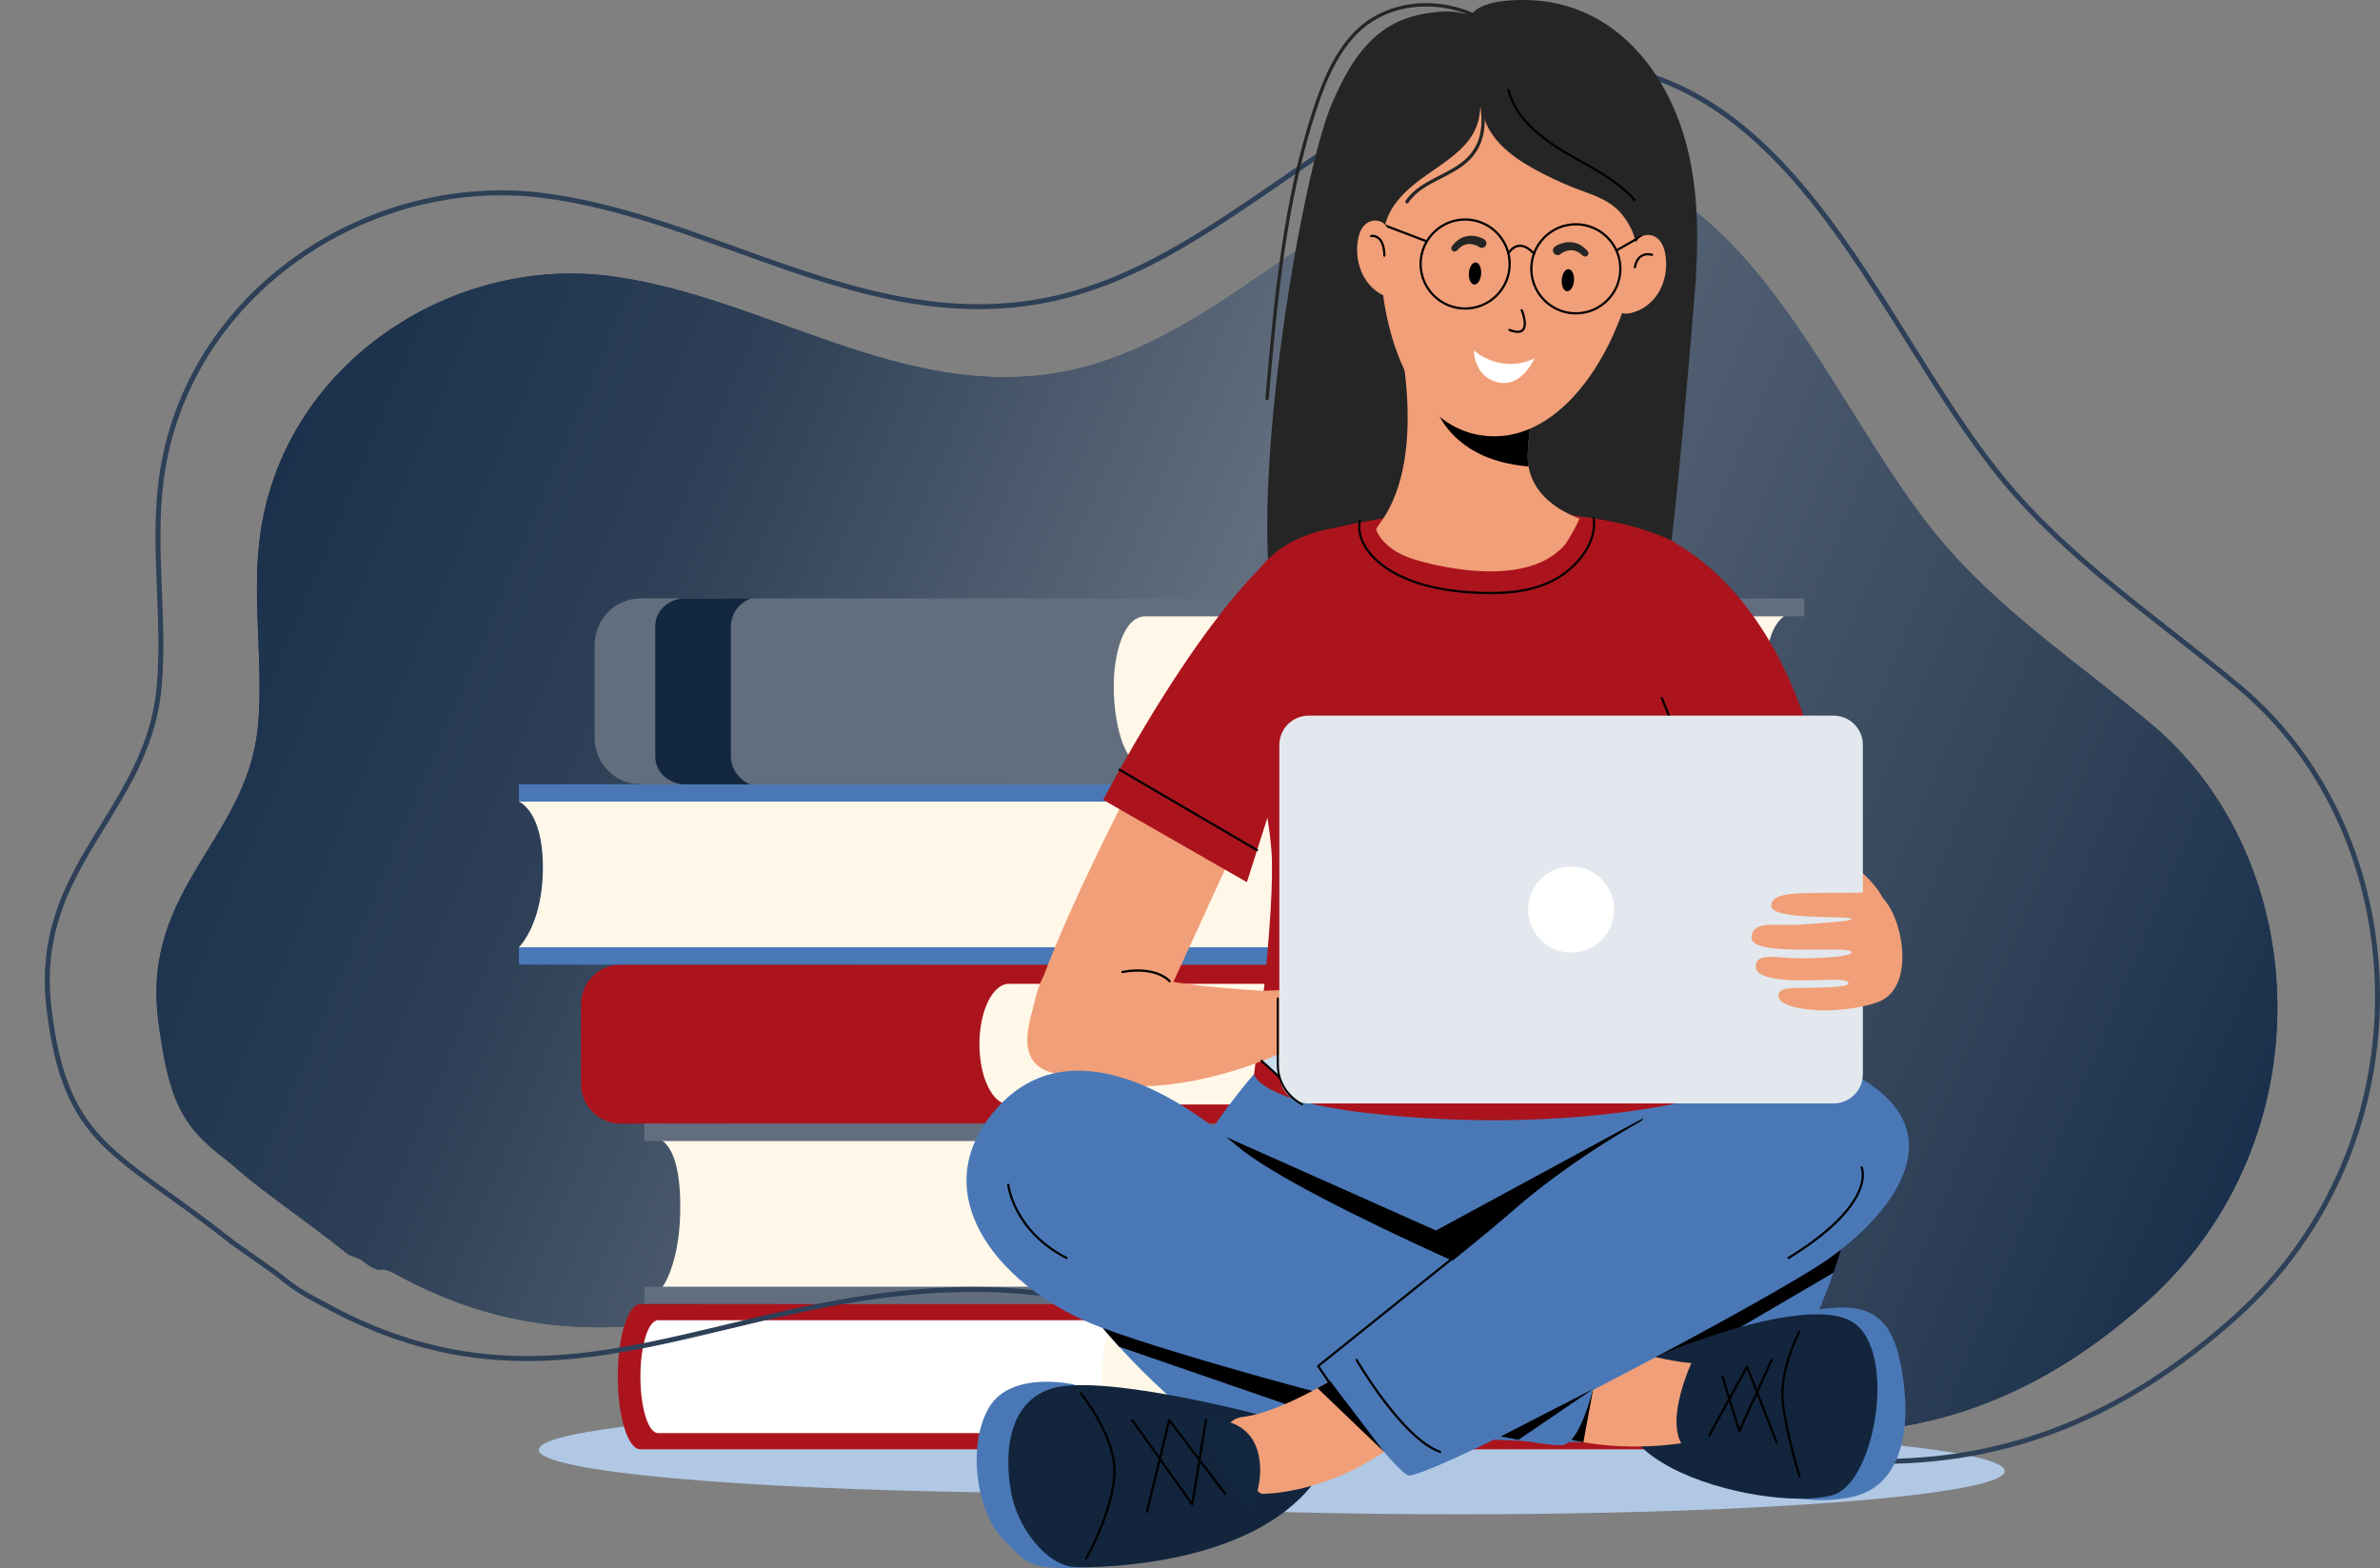 <svg width="478" height="315" viewBox="0 0 478 315" fill="none" xmlns="http://www.w3.org/2000/svg">
<rect x="0" y="0" width="478" height="315" fill="#808080" stroke="none"/>
<g clip-path="url(#clip0_3014_3574)">
<path d="M70 252C48.827 235.142 34.794 230.093 31.741 204.596C28.574 178.15 49.956 168.456 51.858 145.358C52.891 132.833 50.572 120.145 52.219 107.69C56.77 73.309 90.412 51.257 122.577 55.447C153.433 59.467 181.202 80.66 213.323 74.696C246.866 68.469 269.683 33.981 303.989 31.25C349.748 27.607 365.06 78.096 388.753 107.238C400.999 122.301 417.379 133.054 432.154 145.485C464.686 172.855 467.137 228.949 431.484 261.129C377.466 309.883 329.285 275.838 303.141 280.484C265.571 287.16 287.383 261.781 249.309 261.511C233.798 261.401 218.962 256.663 203.299 256.337C156.389 255.36 123.618 280.09 79.614 255.953C75.591 253.748 77.092 256.656 72.5 253L70 252Z" fill="url(#paint0_linear_3014_3574)"/>
<path d="M61.5 245C40.327 228.142 34.794 230.093 31.741 204.596C28.574 178.15 49.956 168.456 51.858 145.358C52.891 132.833 50.572 120.145 52.219 107.69C56.77 73.309 90.412 51.257 122.577 55.447C153.433 59.467 181.202 80.66 213.323 74.696C246.866 68.469 269.683 33.981 303.989 31.25C349.748 27.607 365.06 78.096 388.753 107.238C400.999 122.301 417.379 133.054 432.154 145.485C464.686 172.855 467.137 228.949 431.484 261.129C377.466 309.883 329.285 275.838 303.141 280.484C265.571 287.16 287.383 261.781 249.309 261.511C233.798 261.401 218.962 256.663 203.299 256.337C156.389 255.36 123.618 280.09 79.614 255.953C75.591 253.748 74.592 254.656 70 251L61.5 245Z" fill="url(#paint1_linear_3014_3574)"/>
<path d="M292.927 304.124C353.513 304.124 402.627 300.234 402.627 295.436C402.627 290.638 353.513 286.749 292.927 286.749C232.341 286.749 183.227 290.638 183.227 295.436C183.227 300.234 232.341 304.124 292.927 304.124Z" fill="#B0C8E4"/>
<path d="M327.607 291.169C327.607 291.988 326.18 292.778 323.51 293.53C320.621 294.343 316.275 295.107 310.71 295.805C309.125 296.004 307.442 296.197 305.663 296.384C304.941 296.461 304.205 296.536 303.451 296.611C302.713 296.683 301.959 296.755 301.194 296.825C301.035 296.839 300.876 296.854 300.716 296.868C300.318 296.904 299.918 296.941 299.513 296.975C299.374 296.989 299.234 297.001 299.095 297.014C297.573 297.146 296.004 297.274 294.383 297.4C294.226 297.412 294.068 297.424 293.909 297.436C293.241 297.486 292.567 297.536 291.885 297.585C291.744 297.596 291.602 297.605 291.46 297.615C289.518 297.754 287.514 297.888 285.45 298.017C285.035 298.043 284.617 298.068 284.197 298.093C284.061 298.102 283.924 298.11 283.788 298.118C277.877 298.471 271.504 298.775 264.751 299.028C262.882 299.099 260.986 299.165 259.061 299.226C256.435 299.311 253.757 299.387 251.033 299.453C240.582 299.717 229.452 299.858 217.905 299.858C212 299.858 206.203 299.82 200.549 299.75C200.385 299.748 200.219 299.746 200.055 299.744C147.959 299.07 108.204 295.489 108.204 291.172C108.204 290.353 109.629 289.564 112.295 288.814C115.221 287.99 119.644 287.215 125.314 286.511C126.855 286.32 128.487 286.134 130.207 285.954C133.322 285.625 136.725 285.315 140.386 285.026C153.546 283.986 170.026 283.209 188.461 282.803C188.625 282.8 188.789 282.798 188.953 282.792C198.176 282.594 207.885 282.487 217.905 282.487C219.234 282.487 220.557 282.488 221.874 282.492C236.449 282.533 250.301 282.8 262.89 283.247C265.099 283.327 267.27 283.411 269.399 283.501C272.448 283.629 275.41 283.768 278.279 283.919C278.323 283.92 278.367 283.923 278.409 283.926C278.584 283.935 278.757 283.943 278.93 283.953C285.051 284.277 290.734 284.649 295.898 285.063C300.592 285.438 304.858 285.848 308.629 286.287C309.331 286.368 310.016 286.451 310.683 286.533C310.991 286.573 311.295 286.611 311.594 286.651C312.866 286.815 314.069 286.983 315.202 287.156C316.63 287.372 317.947 287.594 319.145 287.821C319.352 287.859 319.553 287.898 319.75 287.937C320.004 287.988 320.254 288.038 320.496 288.088C321.151 288.226 321.765 288.363 322.334 288.503C323.216 288.719 323.993 288.94 324.66 289.163C326.498 289.778 327.509 290.418 327.599 291.077C327.603 291.108 327.606 291.14 327.606 291.172L327.607 291.169Z" fill="#B0C8E4"/>
<path d="M325.978 193.728H124.65C120.261 193.728 116.694 197.284 116.694 201.671V217.715C116.694 222.104 120.261 225.671 124.65 225.671H318.021C318.021 225.671 318.024 225.671 318.025 225.671H325.978V221.817H324.831C325 221.53 325.156 221.244 325.287 220.931C324.207 219.316 322.227 215.435 322.227 208.521C322.227 201.606 324.064 199.184 325.158 198.168C325.053 197.973 324.949 197.778 324.832 197.583H325.979V193.728H325.978Z" fill="#AB141D"/>
<path d="M322.228 208.521C322.228 201.892 324.064 199.184 325.158 198.168C325.639 197.712 325.978 197.582 325.978 197.582H203.161C203.07 197.582 202.981 197.589 202.893 197.596C202.811 197.589 202.728 197.582 202.644 197.582C199.365 197.582 196.707 203.008 196.707 209.7C196.707 216.392 199.365 221.818 202.644 221.818C202.735 221.818 202.825 221.813 202.915 221.803C202.996 221.809 203.077 221.818 203.16 221.818H325.976C325.976 221.818 325.703 221.531 325.286 220.932C324.206 219.317 322.226 215.436 322.226 208.522L322.228 208.521Z" fill="#FFF8E9"/>
<path d="M347.844 157.513H143.372L104.213 157.511V160.994H106.247C106.013 161.276 105.799 161.575 105.602 161.881C105.585 161.911 105.569 161.934 105.552 161.963C106.976 163.37 109.044 166.713 109.044 174.195C109.044 182.143 106.732 186.769 105.31 188.876C105.406 189.04 105.503 189.196 105.603 189.358C105.8 189.665 106.017 189.963 106.256 190.244H104.215V193.727H143.374H347.845C353.158 193.727 357.475 189.682 357.475 184.707V166.517C357.475 161.539 353.158 157.511 347.845 157.511L347.844 157.513Z" fill="#4A78B7"/>
<path d="M263.095 160.994C262.988 160.994 262.882 161.001 262.776 161.01C262.776 161.01 262.774 161.01 262.773 161.01C262.66 160.999 262.546 160.995 262.429 160.995H104.211C104.211 160.995 104.65 161.151 105.271 161.7C105.363 161.778 105.454 161.868 105.551 161.963C106.975 163.37 109.043 166.713 109.043 174.195C109.043 182.143 106.732 186.769 105.309 188.876C105.238 188.984 105.17 189.083 105.104 189.175C104.564 189.899 104.213 190.244 104.213 190.244H262.43C262.542 190.244 262.656 190.24 262.765 190.229C262.769 190.229 262.773 190.229 262.776 190.228C262.882 190.236 262.988 190.244 263.095 190.244C267.32 190.244 270.743 183.696 270.743 175.619C270.743 167.542 267.319 160.994 263.095 160.994Z" fill="#FFF8E9"/>
<path d="M341.15 225.671H129.43V229.161H133.077C133.077 229.161 133.402 229.317 133.859 229.864C134.901 231.089 136.633 234.358 136.633 242.354C136.633 250.35 134.758 255.389 133.742 257.342C133.339 258.059 133.078 258.41 133.078 258.41H129.431V261.888H341.151C345.76 261.888 349.51 257.851 349.51 252.863V234.684C349.51 229.71 345.76 225.673 341.151 225.673L341.15 225.671Z" fill="#626E7E"/>
<path d="M255.058 242.483L255.045 243.485C255.045 248.785 253.482 258.409 249.327 258.409H133.076C133.076 258.409 133.337 258.057 133.74 257.34C134.755 255.387 136.63 250.7 136.63 242.352C136.63 234.004 134.898 231.087 133.856 229.863C133.4 229.315 133.075 229.159 133.075 229.159H249.326C253.48 229.159 255.055 237.194 255.055 242.482L255.058 242.483Z" fill="#FFF8E9"/>
<path d="M338.492 231.075V256.482C338.492 259.464 336.069 261.887 333.087 261.887H325.73C323.855 261.887 322.187 262.107 321.225 261.535C323.269 260.767 324.728 258.787 324.728 256.482V231.075C324.728 228.666 323.151 226.635 320.978 225.932C321.889 225.228 323.672 225.671 325.731 225.671H333.089C336.07 225.671 338.493 228.094 338.493 231.075H338.492Z" fill="#626E7E"/>
<path d="M357.467 124.502C356.32 125.763 354.404 129.136 354.404 137.375C354.404 145.614 356.475 150.811 357.598 152.826C358.042 153.563 358.332 153.927 358.332 153.927H362.354V157.509H128.669C123.578 157.509 119.438 153.35 119.438 148.208V129.47C119.438 124.342 123.578 120.18 128.669 120.18H362.353V123.78H358.33C358.33 123.78 357.968 123.94 357.466 124.504L357.467 124.502Z" fill="#626E7E"/>
<path d="M223.693 137.509L223.707 138.543C223.707 144.006 225.433 153.925 230.017 153.925H358.331C358.331 153.925 358.044 153.563 357.598 152.825C356.477 150.811 354.407 145.979 354.407 137.375C354.407 128.771 356.319 125.764 357.469 124.502C357.972 123.938 358.331 123.778 358.331 123.778H230.017C225.432 123.778 223.693 132.059 223.693 137.51V137.509Z" fill="#FFF8E9"/>
<path d="M150.71 157.509H137.566C134.274 157.509 131.6 155.012 131.6 151.939V125.752C131.6 122.675 134.272 120.178 137.566 120.178H150.931C148.534 120.904 146.795 123.266 146.795 125.752V151.939C146.795 154.314 148.456 156.718 150.711 157.509H150.71Z" fill="#132740"/>
<path d="M339.748 265.146H343.746V261.891H128.616C126.116 261.891 124.071 268.415 124.071 276.476C124.071 284.537 126.116 291.074 128.616 291.074H343.747V287.818H339.75C337.81 287.818 336.234 282.74 336.234 276.476C336.234 270.212 337.81 265.146 339.75 265.146H339.748Z" fill="#AB141D"/>
<path d="M339.748 287.819H132.145C130.206 287.819 128.616 282.74 128.616 276.476C128.616 270.212 130.204 265.146 132.145 265.146H339.748C337.809 265.146 336.232 270.225 336.232 276.476C336.232 282.726 337.809 287.819 339.748 287.819Z" fill="white"/>
<path d="M339.749 287.819H224.865C222.925 287.819 221.335 282.74 221.335 276.476C221.335 270.212 222.924 265.146 224.865 265.146H339.749C337.809 265.146 336.232 270.225 336.232 276.476C336.232 282.726 337.809 287.819 339.749 287.819Z" fill="#FFF8E9"/>
<path d="M65.24 262.061L65 262.5L65.24 262.061C64.592 261.707 64.031 261.404 63.528 261.133C62.298 260.471 61.422 259.998 60.5 259.423C59.211 258.619 57.836 257.614 55.311 255.609L55.3 255.6L55.288 255.592L46.8 249.6C41.953 245.75 37.659 242.662 33.876 239.942C33.105 239.387 32.356 238.848 31.627 238.321C27.313 235.201 23.744 232.508 20.8 229.53C14.948 223.609 11.52 216.517 9.848 202.585C8.125 188.227 13.067 178.421 18.762 168.983C19.41 167.909 20.069 166.838 20.729 165.766C25.858 157.431 31.061 148.975 32 137.606C32.523 131.27 32.268 124.899 32.015 118.568C31.992 117.987 31.969 117.406 31.946 116.825C31.676 109.909 31.494 103.043 32.395 96.249C37.364 58.783 74.124 34.712 109.299 39.284C122.454 40.994 135.086 45.541 147.745 50.098C151.369 51.403 154.995 52.708 158.636 53.948C174.964 59.507 191.552 63.727 209.368 60.427C226.956 57.169 241.872 46.918 256.631 36.776C257.473 36.197 258.315 35.619 259.156 35.042C274.785 24.332 290.405 14.192 309.14 12.704C334.094 10.721 350.759 23.444 364.482 40.75C371.281 49.322 377.34 58.999 383.321 68.551L383.501 68.838C389.533 78.472 395.495 87.969 402.039 96.002C408.812 104.314 416.721 111.429 424.959 118.166C428.602 121.146 432.293 124.039 435.979 126.929C440.66 130.598 445.333 134.261 449.891 138.087C485.47 167.957 488.174 229.225 449.139 264.38C419.523 291.052 391.537 295.064 367.353 293.056C357.165 292.21 347.656 290.296 338.959 288.546C337.318 288.216 335.705 287.891 334.123 287.581C324.186 285.632 315.382 284.228 308.08 285.522C297.77 287.35 291.621 286.966 287.526 285.426C283.455 283.895 281.343 281.198 279.145 278.161C279.02 277.988 278.894 277.814 278.768 277.638C276.683 274.745 274.423 271.608 270.281 269.154C265.889 266.553 259.432 264.746 248.9 264.671C240.406 264.611 232.09 263.287 223.711 261.925L223.178 261.838C214.986 260.506 206.73 259.163 198.25 258.987C178.931 258.585 162.164 262.606 146.291 266.413C140.886 267.709 135.584 268.981 130.321 270.044C109.586 274.234 89.322 275.242 65.24 262.061Z" stroke="#2E4057"/>
<path d="M370.242 249.326C370.242 249.326 369.593 251.78 368.249 255.59C365.806 262.529 361.068 273.97 353.79 283.258C342.516 297.639 238.02 283.258 238.02 283.258C238.02 283.258 231.316 277.673 224.745 270.45C223.287 268.847 221.835 267.164 220.465 265.443C215.317 258.976 211.315 251.981 212.429 246.745C214.856 235.318 336.653 246.145 364.578 248.78C368.199 249.123 370.242 249.328 370.242 249.328V249.326Z" fill="#4A78B7"/>
<path d="M373.88 175.183C373.88 175.183 378.026 178.539 378.981 182.575C379.936 186.61 373.033 194.367 373.033 194.367L362.308 184.353L373.88 175.183Z" fill="#F19F78"/>
<path d="M251.871 215.693C251.871 215.693 242.417 226.527 238.749 234.99C235.082 243.452 298.594 260.428 311.551 256.525C324.509 252.621 359.209 238.235 359.209 238.235C359.209 238.235 358.569 224.465 341.75 215.693C324.933 206.921 251.871 215.693 251.871 215.693Z" fill="#4A78B7"/>
<path d="M295.583 2.855C295.192 3.342 293.244 1.969 288.757 2.394C285.679 2.685 282.61 3.364 279.879 4.816C273.713 8.096 270.36 14.308 267.637 20.468C261.63 34.058 251.446 93.69 255.395 120.172C252.456 130.907 334.398 115.545 334.472 115.549C335.689 115.622 340.079 62.769 340.4 58.571C341.131 48.987 341.221 39.229 338.923 29.895C336.625 20.561 331.736 11.61 324.018 5.881C319.878 2.808 314.903 0.804 309.778 0.216C306.361 -0.177 297.88 -0.386 295.588 2.849C295.587 2.85 295.586 2.853 295.584 2.854L295.583 2.855Z" fill="#252525"/>
<path d="M267.807 106.067C267.807 106.067 282.542 102.346 297.009 102.51C314.102 102.703 326.794 104.249 335.744 108.606C345.604 113.406 345.168 156.586 341.752 177.169C338.333 197.752 340.859 220.668 340.859 220.668C340.859 220.668 314.122 227.982 274.841 223.561C252.451 221.041 251.873 215.692 251.873 215.692C251.873 215.692 256.283 182.46 255.342 170.634C254.404 158.807 248.436 136.303 248.436 136.303C248.436 136.303 243.249 110.316 267.808 106.067H267.807Z" fill="#AB141D"/>
<path d="M303.28 121.776C296.187 121.576 288.783 120.2 282.626 116.5C280.258 115.078 271.109 110.589 275.283 107.408C276.307 106.629 276.403 106.1 277.166 105.069C287.696 90.834 280.053 63.418 279.796 61.993L310.762 72.61C309.966 74.604 308.83 77.875 307.969 82.089C307.484 84.46 307.089 87.133 306.889 90.04C306.869 90.314 306.853 90.592 306.837 90.87C306.811 91.365 306.811 91.845 306.837 92.311C306.864 92.787 306.918 93.247 306.995 93.691C308.695 103.486 322.179 105.545 322.179 105.545C322.179 105.545 326.848 122.444 303.279 121.776H303.28Z" fill="#F19F78"/>
<path d="M306.838 92.308C306.865 92.784 306.919 93.245 306.996 93.689C289.943 92.277 287.695 80.041 287.695 80.041L307.97 82.087C307.485 84.458 307.09 87.13 306.89 90.038C306.87 90.312 306.854 90.589 306.838 90.867C306.812 91.363 306.812 91.843 306.838 92.308Z" fill="black"/>
<path d="M329.297 47.286C327.33 67.7 314.89 88.647 298.943 87.584C282.567 86.493 275.522 63.697 277.487 43.284C279.453 22.87 293.166 12.417 306.062 13.659C318.959 14.9 331.263 26.872 329.297 47.286Z" fill="#F19F78"/>
<path d="M297.633 21.673C298.355 27.454 303.274 31.277 308.042 33.904C310.624 35.329 313.364 36.636 316.109 37.717C319.03 38.866 322.191 39.712 324.589 41.845C325.92 43.027 326.901 44.527 327.684 46.112C328.337 47.437 328.747 50.093 329.758 51.001C330.053 50.464 330.434 49.534 331.135 49.422C331.461 49.369 331.736 49.153 331.985 48.934C332.745 48.265 335.973 44.923 335.743 43.728L330.628 17.267C330.628 17.267 319.066 9.93 317.732 9.485C316.398 9.041 306.836 9.485 306.836 9.485L296.608 13.488C296.608 13.488 297.629 21.653 297.631 21.673H297.633Z" fill="#252525"/>
<path d="M297.302 21.657C297.139 24.714 296.097 27.489 292.965 30.337C290.313 32.748 287.165 34.538 284.351 36.755C281.537 38.973 278.965 41.795 278.159 45.286C278.094 45.566 273.145 43.86 272.938 42.797C272.814 42.16 273.773 40.538 273.997 39.929C275.164 36.767 276.33 33.604 277.496 30.443C279.198 25.829 280.9 21.214 282.602 16.601C282.602 16.601 296.35 11.511 297.684 13.068C298.064 16.101 297.434 19.182 297.303 21.656L297.302 21.657Z" fill="#252525"/>
<path d="M232.035 148.616C232.035 148.616 207.152 194.686 206.34 208.19C205.528 221.694 228.227 213.387 228.227 213.387L252.477 160.586L232.035 148.618V148.616Z" fill="#F19F78"/>
<path d="M333.779 107.799C333.779 107.799 355.065 115.376 364.473 151.204L346.741 155.076L333.779 140.201V107.799Z" fill="#AB141D"/>
<path d="M258.31 109.546C258.31 109.546 244.701 117.648 221.558 160.628L250.426 177.169L261.318 143.023L258.31 109.546Z" fill="#AB141D"/>
<path d="M262.095 216.821L251.107 207.462H278.374L262.095 216.821Z" fill="#CADDEC"/>
<path d="M251.107 207.462V211.035L260.659 219.31V211.035L251.107 207.462Z" fill="#CADDEC"/>
<path d="M209.468 196.247C209.468 196.247 201.158 212.26 217.732 216.822C235.567 221.731 256.683 211.743 256.683 211.743L253.816 198.991C253.816 198.991 231.296 197.864 228.43 194.988C225.566 192.112 209.467 196.247 209.467 196.247H209.468Z" fill="#F19F78"/>
<path d="M272.461 271.7L264.778 284.264L224.745 270.449C223.287 268.846 221.835 267.163 220.465 265.441V263.236L272.461 271.698V271.7Z" fill="black"/>
<path d="M370.242 249.326C370.242 249.326 369.593 251.781 368.25 255.59L336.008 274.483L316.4 265.629L364.579 248.779C368.199 249.121 370.242 249.326 370.242 249.326Z" fill="black"/>
<path d="M253.818 198.99C253.818 198.99 262.352 198.457 265.457 199.443C268.56 200.431 268.835 212.756 256.685 211.742C244.534 210.728 253.818 198.99 253.818 198.99Z" fill="#F19F78"/>
<path d="M243.546 227.138L288.4 247.121L330.11 224.521L300.774 262.579L244.251 255.178L243.546 227.138Z" fill="black"/>
<path d="M361.412 263.958C361.412 263.115 369.024 262.586 369.651 262.58C373.253 262.539 376.494 263.323 378.764 266.371C380.661 268.916 381.427 272.115 381.955 275.245C382.651 279.367 383.008 283.593 382.364 287.722C381.416 293.801 378.635 298.974 372.437 300.509C368.914 301.382 365.008 301.466 361.412 300.981V263.958Z" fill="#4A78B7"/>
<path d="M368.055 300.274C366.28 300.759 363.997 300.989 361.41 300.981C351.107 300.943 336.006 297.083 329.307 290.254C320.924 281.716 333.819 271.946 333.819 271.946C333.819 271.946 349.289 265.379 361.298 264.155C365.108 263.766 368.569 263.913 371.079 264.98C381.496 269.407 376.9 297.851 368.055 300.275V300.274Z" fill="#12253C"/>
<path d="M341.796 289.116C341.796 289.116 331.132 291.735 318.917 289.801C317.706 289.612 316.476 289.374 315.24 289.086C313.357 288.645 311.458 288.083 309.574 287.376C294.042 281.539 315.799 267.381 315.799 267.381C315.799 267.381 330.34 273.006 339.696 273.745C349.053 274.486 341.795 289.117 341.795 289.117L341.796 289.116Z" fill="#F19F78"/>
<path d="M318.007 289.65C316.795 289.461 316.477 289.374 315.24 289.086L319.977 278.949L318.007 289.651V289.65Z" fill="black"/>
<path d="M322.557 266.585C322.557 266.585 319.07 290.254 313.516 290.254C307.35 290.254 286.219 285.384 265.111 279.77C263.088 279.232 261.062 278.687 259.053 278.138C243.63 273.929 228.996 269.531 221.123 266.585C201.52 259.252 185.433 240.632 199.354 223.561C213.278 206.491 234.684 218.393 248.326 230.051C255.079 235.825 273.345 244.837 290.065 252.464C291.899 253.302 293.713 254.122 295.493 254.917C310.258 261.534 322.558 266.584 322.558 266.584L322.557 266.585Z" fill="#4A78B7"/>
<path d="M339.698 273.745C339.698 273.745 334.401 285.15 337.918 290.256C341.437 295.361 349.336 287.376 349.336 287.376C349.336 287.376 353.192 269.621 339.698 273.745Z" fill="#12253C"/>
<path d="M303.156 50.819C303.122 50.675 303.082 50.532 303.038 50.391C301.905 46.617 298.4 43.861 294.261 43.861C290.974 43.861 288.084 45.602 286.468 48.209C286.388 48.336 286.311 48.466 286.24 48.598C285.511 49.911 285.097 51.419 285.097 53.024C285.097 58.076 289.208 62.186 294.262 62.186C299.316 62.186 303.424 58.076 303.424 53.024C303.424 52.263 303.331 51.526 303.156 50.818V50.819ZM294.261 61.743C289.453 61.743 285.543 57.832 285.543 53.025C285.543 48.218 289.453 44.307 294.261 44.307C299.069 44.307 302.979 48.217 302.979 53.025C302.979 57.833 299.067 61.743 294.261 61.743Z" fill="black"/>
<path d="M324.914 50.371C324.86 50.246 324.803 50.12 324.742 49.998C323.256 46.937 320.118 44.823 316.494 44.823C312.663 44.823 309.374 47.184 308.007 50.531C307.945 50.682 307.887 50.837 307.834 50.992C307.507 51.93 307.33 52.938 307.33 53.985C307.33 55.419 307.662 56.778 308.25 57.988C309.739 61.041 312.875 63.149 316.492 63.149C318.303 63.149 319.989 62.621 321.41 61.715C323.961 60.086 325.655 57.231 325.655 53.986C325.655 52.704 325.39 51.482 324.912 50.371H324.914ZM321.472 61.139C320.06 62.125 318.344 62.705 316.494 62.705C312.957 62.705 309.907 60.589 308.54 57.558C308.049 56.467 307.774 55.257 307.774 53.986C307.774 49.18 311.684 45.269 316.492 45.269C321.3 45.269 325.21 49.18 325.21 53.986C325.21 56.944 323.729 59.563 321.471 61.14L321.472 61.139Z" fill="black"/>
<path d="M286.52 48.689C286.493 48.689 286.467 48.684 286.441 48.675L278.076 45.493C277.961 45.45 277.904 45.321 277.947 45.206C277.991 45.091 278.119 45.034 278.234 45.078L286.599 48.26C286.714 48.303 286.771 48.431 286.727 48.546C286.694 48.635 286.61 48.689 286.52 48.689Z" fill="black"/>
<path d="M308.088 51.157C308.029 51.157 307.969 51.133 307.926 51.085C306.926 50.008 305.973 49.505 305.088 49.592C303.993 49.699 303.362 50.703 303.357 50.714C303.292 50.818 303.156 50.851 303.052 50.786C302.947 50.723 302.914 50.585 302.978 50.481C303.008 50.432 303.723 49.282 305.039 49.149C306.069 49.046 307.149 49.595 308.251 50.782C308.334 50.872 308.329 51.013 308.239 51.097C308.195 51.137 308.143 51.157 308.088 51.157Z" fill="black"/>
<path d="M324.905 50.37C324.828 50.37 324.753 50.33 324.712 50.258C324.651 50.151 324.688 50.016 324.794 49.955L329.406 47.315C329.513 47.255 329.649 47.292 329.71 47.397C329.771 47.505 329.734 47.639 329.628 47.7L325.016 50.34C324.982 50.359 324.943 50.369 324.906 50.369L324.905 50.37Z" fill="black"/>
<path d="M297.472 55.014C297.384 56.241 296.761 57.194 296.081 57.145C295.402 57.096 294.923 56.062 295.013 54.835C295.101 53.608 295.724 52.655 296.404 52.704C297.084 52.753 297.562 53.787 297.472 55.014Z" fill="black"/>
<path d="M316.12 56.367C316.031 57.594 315.408 58.547 314.729 58.498C314.049 58.449 313.57 57.415 313.66 56.188C313.749 54.961 314.372 54.008 315.051 54.056C315.731 54.105 316.21 55.139 316.12 56.367Z" fill="black"/>
<path d="M297.03 49.584C296.995 49.558 296.89 49.493 296.809 49.45C296.72 49.401 296.629 49.356 296.535 49.315C296.349 49.229 296.153 49.165 295.957 49.108C295.565 49.004 295.164 48.974 294.777 49.025C294.39 49.081 294.006 49.194 293.658 49.423C293.471 49.512 293.318 49.668 293.145 49.792C292.982 49.934 292.835 50.103 292.675 50.258L292.595 50.334C292.332 50.588 291.911 50.58 291.657 50.317C291.421 50.071 291.413 49.688 291.627 49.431C291.808 49.215 291.977 48.988 292.177 48.782C292.392 48.587 292.586 48.369 292.841 48.208C293.31 47.844 293.891 47.594 294.488 47.458C295.09 47.322 295.717 47.319 296.308 47.422C296.603 47.478 296.895 47.548 297.177 47.647C297.318 47.695 297.458 47.749 297.597 47.81C297.743 47.875 297.86 47.928 298.04 48.033L298.069 48.051C298.512 48.31 298.66 48.878 298.401 49.321C298.142 49.764 297.573 49.912 297.13 49.653C297.096 49.633 297.059 49.607 297.027 49.583L297.03 49.584Z" fill="#252525"/>
<path d="M312.346 49.487C312.519 49.37 312.632 49.311 312.773 49.235C312.907 49.167 313.043 49.103 313.18 49.046C313.454 48.93 313.74 48.84 314.028 48.766C314.608 48.624 315.229 48.582 315.836 48.671C316.439 48.759 317.034 48.96 317.531 49.283C317.797 49.423 318.008 49.621 318.238 49.797C318.455 49.985 318.64 50.198 318.839 50.398C319.096 50.658 319.095 51.077 318.835 51.335C318.593 51.575 318.213 51.59 317.954 51.382L317.864 51.309C317.692 51.17 317.533 51.014 317.36 50.888C317.178 50.779 317.012 50.638 316.819 50.566C316.454 50.37 316.062 50.287 315.673 50.264C315.283 50.243 314.886 50.304 314.501 50.436C314.31 50.506 314.12 50.583 313.941 50.682C313.849 50.73 313.762 50.78 313.678 50.834C313.599 50.883 313.499 50.954 313.467 50.983C313.082 51.331 312.489 51.301 312.141 50.915C311.793 50.53 311.824 49.936 312.21 49.588C312.242 49.559 312.275 49.534 312.309 49.51L312.346 49.485V49.487Z" fill="#252525"/>
<path d="M296.014 70.363C296.014 70.363 301.212 75.207 308.186 71.99C308.186 71.99 305.633 77.928 300.792 76.775C295.952 75.622 296.014 70.363 296.014 70.363Z" fill="white"/>
<path d="M338.898 153.359C338.81 153.359 338.726 153.307 338.692 153.219L333.573 140.284C333.528 140.171 333.584 140.041 333.698 139.996C333.811 139.951 333.941 140.007 333.986 140.12L339.104 153.055C339.149 153.169 339.094 153.299 338.98 153.344C338.954 153.354 338.926 153.359 338.898 153.359Z" fill="black"/>
<path d="M317.142 104.136C317.45 104.217 314.746 108.876 314.429 109.251C308.043 116.833 294.18 115.069 285.704 112.825C283.656 112.283 281.614 111.596 279.855 110.413C278.181 109.288 276.166 107.245 276.177 105.096C276.075 105.206 275.955 105.309 275.858 105.424C275.882 105.378 275.916 105.275 275.947 105.242C275.818 105.291 275.711 105.386 275.602 105.481C273.945 106.924 273.73 107.574 273.73 109.373C273.73 111.797 273.73 114.222 273.73 116.645L297.851 130.327L323.24 126.801L326.626 109.451L324.792 106.182C322.242 105.494 319.695 104.8 317.141 104.135L317.142 104.136Z" fill="#AB141D"/>
<path d="M279.266 47.286C278.844 46.456 278.73 45.551 277.95 44.909C276.764 43.933 275.038 44.156 274.004 45.262C273.165 46.158 272.818 47.411 272.662 48.63C272.061 53.304 274.207 58.116 278.822 59.737C287.045 62.627 279.274 47.3 279.266 47.285V47.286Z" fill="#F19F78"/>
<path d="M327.925 50.177C328.347 49.346 328.461 48.442 329.241 47.799C330.427 46.823 332.152 47.047 333.187 48.152C334.026 49.049 334.373 50.301 334.529 51.52C335.13 56.195 332.984 61.007 328.369 62.628C320.146 65.517 327.917 50.19 327.925 50.175V50.177Z" fill="#F19F78"/>
<path d="M304.814 66.862C304.337 66.862 303.76 66.734 303.088 66.477C302.973 66.433 302.916 66.305 302.96 66.19C303.004 66.075 303.132 66.018 303.247 66.062C304.452 66.522 305.27 66.54 305.68 66.117C306.43 65.343 305.749 63.159 305.422 62.383C305.375 62.27 305.427 62.14 305.541 62.092C305.654 62.045 305.784 62.098 305.832 62.211C305.885 62.337 307.105 65.284 305.999 66.427C305.717 66.718 305.32 66.863 304.813 66.863L304.814 66.862Z" fill="black"/>
<path d="M278.045 51.565C277.925 51.565 277.825 51.469 277.823 51.347C277.79 49.693 277.4 48.525 276.695 47.97C276.079 47.485 275.432 47.618 275.425 47.62C275.306 47.646 275.187 47.569 275.161 47.45C275.135 47.33 275.211 47.212 275.33 47.186C275.366 47.178 276.191 47.007 276.97 47.621C277.794 48.271 278.23 49.522 278.267 51.339C278.27 51.462 278.172 51.564 278.049 51.567H278.045V51.565Z" fill="black"/>
<path d="M328.353 53.881C328.338 53.881 328.325 53.881 328.31 53.877C328.19 53.854 328.111 53.736 328.133 53.616C328.358 52.443 328.853 51.627 329.602 51.19C330.66 50.572 331.821 50.949 331.87 50.966C331.986 51.005 332.05 51.132 332.01 51.248C331.971 51.364 331.845 51.428 331.73 51.388C331.718 51.384 330.702 51.059 329.823 51.576C329.191 51.947 328.771 52.661 328.571 53.701C328.55 53.806 328.457 53.881 328.353 53.881Z" fill="black"/>
<path d="M215.758 278.068C215.758 278.068 203.063 275.105 198.619 282.694C194.176 290.282 196.091 303.751 201.619 309.275C207.148 314.797 206.296 315.448 222.527 314.581C238.757 313.712 215.758 278.069 215.758 278.069V278.068Z" fill="#4A78B7"/>
<path d="M252.451 284.008C252.451 284.008 220.734 275.652 210.946 278.947C201.159 282.242 201.924 294.847 203.34 300.923C204.756 306.999 210.192 314.525 216.038 314.718C221.884 314.913 250.636 314.197 263.378 298.413C276.12 282.63 252.451 284.008 252.451 284.008Z" fill="#12253C"/>
<path d="M279.497 290.512C278.99 290.884 278.483 291.242 277.977 291.582H277.975C265.232 300.237 253.337 300.021 253.337 300.021L248.323 296.337C248.323 296.337 242.415 285.418 249.771 284.541C254.407 283.987 260.635 280.956 264.609 278.786C265.62 278.237 266.488 277.741 267.144 277.357C267.999 276.854 268.5 276.541 268.5 276.541C268.5 276.541 292.797 280.775 279.495 290.514L279.497 290.512Z" fill="#F19F78"/>
<path d="M264.74 274.359C264.74 274.359 292.195 253.355 304.561 242.534C316.927 231.71 355.236 205.424 374.131 216.823C393.024 228.22 379.015 244.405 367.499 252.641C355.985 260.879 290.226 295.406 283.128 296.337C280.732 296.652 264.74 274.359 264.74 274.359Z" fill="#4A78B7"/>
<path d="M244.251 285.205C244.251 285.205 250.423 285.002 252.45 291.028C254.478 297.054 251.092 303.613 251.092 303.613C251.092 303.613 238.61 287.319 242.207 285.205C245.803 283.09 244.252 285.205 244.252 285.205H244.251Z" fill="#132740"/>
<path d="M267.145 277.355L277.976 291.582L264.61 278.786C265.622 278.237 266.489 277.742 267.145 277.357V277.355Z" fill="black"/>
<path d="M277.978 291.582V291.584L277.976 291.582H277.978Z" fill="black"/>
<path d="M301.398 288.488L319.977 278.947L304.949 289.165L301.398 288.488Z" fill="black"/>
<path d="M299.445 119.33C298.491 119.33 297.554 119.303 296.643 119.265C290.042 118.983 284.709 117.747 280.341 115.484C276.339 113.412 271.986 109.297 272.887 104.523C272.909 104.402 273.027 104.323 273.146 104.345C273.266 104.368 273.345 104.484 273.323 104.605C272.467 109.14 276.679 113.087 280.544 115.089C284.855 117.322 290.127 118.543 296.662 118.821C301.586 119.03 307.296 118.874 312.309 116.118C316.577 113.771 320.541 108.905 319.862 104.142C319.845 104.02 319.929 103.908 320.051 103.89C320.173 103.872 320.285 103.958 320.302 104.08C321.011 109.042 316.925 114.089 312.523 116.509C308.347 118.805 303.718 119.332 299.444 119.332L299.445 119.33Z" fill="black"/>
<path d="M252.477 170.958C252.439 170.958 252.401 170.949 252.365 170.928L224.755 154.789C224.649 154.727 224.613 154.591 224.676 154.485C224.738 154.379 224.874 154.343 224.98 154.405L252.59 170.544C252.695 170.606 252.731 170.743 252.669 170.848C252.628 170.92 252.553 170.958 252.477 170.958Z" fill="black"/>
<path d="M267.666 278.892C267.595 278.892 267.525 278.857 267.483 278.794L264.558 274.483C264.493 274.387 264.513 274.257 264.603 274.184L292.53 251.776C292.626 251.7 292.765 251.716 292.842 251.811C292.919 251.906 292.903 252.046 292.807 252.123L265.04 274.402L267.85 278.543C267.919 278.644 267.892 278.782 267.791 278.852C267.752 278.879 267.709 278.89 267.666 278.89V278.892Z" fill="black"/>
<path d="M218.155 313.215C218.118 313.215 218.08 313.206 218.045 313.186C217.938 313.125 217.901 312.989 217.962 312.883C217.975 312.861 219.278 310.561 220.618 307.364C221.853 304.42 223.373 300.091 223.606 296.185C224.048 288.735 216.982 280.057 216.911 279.971C216.833 279.876 216.846 279.735 216.941 279.657C217.036 279.579 217.176 279.593 217.254 279.688C217.327 279.776 224.503 288.587 224.05 296.212C223.814 300.182 222.275 304.565 221.027 307.541C219.676 310.761 218.363 313.079 218.349 313.103C218.308 313.174 218.233 313.215 218.156 313.215H218.155Z" fill="black"/>
<path d="M239.455 302.354C239.383 302.354 239.316 302.319 239.274 302.26L227.214 285.333C227.143 285.232 227.167 285.094 227.266 285.023C227.366 284.952 227.505 284.976 227.576 285.075L239.323 301.562L241.986 285.169C242.006 285.047 242.121 284.965 242.241 284.985C242.363 285.005 242.445 285.119 242.425 285.24L239.674 302.167C239.66 302.256 239.594 302.327 239.505 302.348C239.488 302.352 239.472 302.354 239.455 302.354Z" fill="black"/>
<path d="M230.357 303.835C230.34 303.835 230.323 303.833 230.304 303.828C230.185 303.799 230.112 303.679 230.14 303.56L234.607 285.152C234.627 285.068 234.694 285.004 234.778 284.986C234.861 284.969 234.948 285.001 235 285.07L246.257 299.886C246.331 299.984 246.312 300.123 246.214 300.197C246.116 300.271 245.978 300.252 245.903 300.155L234.93 285.71L230.573 303.664C230.547 303.766 230.456 303.835 230.357 303.835Z" fill="black"/>
<path d="M361.412 296.681C361.318 296.681 361.229 296.62 361.2 296.525C361.175 296.446 358.701 288.561 357.861 281.953C357.016 275.296 361.174 267.355 361.216 267.275C361.274 267.167 361.408 267.126 361.516 267.183C361.625 267.241 361.666 267.374 361.609 267.483C361.568 267.561 357.475 275.381 358.303 281.896C359.137 288.464 361.6 296.311 361.625 296.39C361.662 296.508 361.597 296.632 361.479 296.669C361.457 296.676 361.434 296.68 361.412 296.68V296.681Z" fill="black"/>
<path d="M349.335 287.598C349.335 287.598 349.326 287.598 349.32 287.598C349.229 287.593 349.15 287.53 349.122 287.442L345.737 276.606C345.7 276.488 345.766 276.364 345.882 276.327C345.999 276.289 346.124 276.356 346.161 276.472L349.373 286.753L355.621 273.031C355.673 272.92 355.804 272.87 355.916 272.922C356.028 272.972 356.077 273.104 356.026 273.216L349.537 287.468C349.501 287.548 349.421 287.599 349.335 287.599V287.598Z" fill="black"/>
<path d="M356.811 289.872C356.723 289.872 356.638 289.818 356.604 289.731L350.852 275.007L343.472 288.387C343.412 288.494 343.278 288.534 343.169 288.475C343.062 288.415 343.022 288.28 343.082 288.172L350.69 274.376C350.733 274.301 350.817 274.257 350.899 274.261C350.985 274.266 351.061 274.322 351.092 274.403L357.016 289.568C357.061 289.683 357.005 289.811 356.891 289.856C356.864 289.867 356.837 289.871 356.81 289.871L356.811 289.872Z" fill="black"/>
<path d="M289.247 291.804C289.223 291.804 289.198 291.8 289.174 291.792C285.973 290.679 282.154 287.213 277.821 281.494C274.605 277.25 272.292 273.276 272.269 273.236C272.207 273.131 272.244 272.994 272.35 272.932C272.457 272.87 272.592 272.907 272.654 273.013C272.746 273.17 281.868 288.78 289.321 291.373C289.437 291.414 289.498 291.54 289.457 291.656C289.425 291.747 289.339 291.806 289.247 291.806V291.804Z" fill="black"/>
<path d="M234.895 197.284C234.831 197.284 234.766 197.256 234.722 197.201C234.694 197.166 232.22 194.235 225.471 195.422C225.35 195.442 225.236 195.363 225.213 195.241C225.192 195.121 225.273 195.004 225.395 194.983C232.428 193.748 234.964 196.791 235.07 196.922C235.147 197.017 235.131 197.157 235.035 197.234C234.994 197.267 234.946 197.283 234.897 197.283L234.895 197.284Z" fill="black"/>
<path d="M328.297 40.377C328.236 40.377 328.175 40.352 328.13 40.303C325.172 36.972 321.172 34.723 317.302 32.548C316.232 31.946 315.125 31.325 314.058 30.689C307.628 26.861 303.925 22.75 302.742 18.121C302.711 18.002 302.783 17.881 302.902 17.85C303.021 17.82 303.143 17.891 303.173 18.01C304.326 22.518 307.961 26.541 314.286 30.305C315.347 30.937 316.452 31.559 317.52 32.159C321.421 34.353 325.455 36.621 328.462 40.007C328.544 40.098 328.535 40.24 328.444 40.32C328.401 40.357 328.348 40.376 328.296 40.376L328.297 40.377Z" fill="black"/>
<path d="M254.475 80.377C254.466 80.377 254.455 80.377 254.446 80.377C254.262 80.361 254.127 80.2 254.143 80.016L254.149 79.939C255.849 60.501 257.606 40.402 263.842 21.586C265.474 16.66 267.681 11.047 271.671 6.757C274.586 3.625 278.496 1.596 282.98 0.893C287.202 0.229 291.726 0.819 295.718 2.55C295.887 2.624 295.964 2.82 295.891 2.989C295.817 3.158 295.623 3.236 295.452 3.162C291.576 1.48 287.183 0.907 283.084 1.551C278.751 2.232 274.973 4.189 272.162 7.212C268.259 11.408 266.087 16.938 264.478 21.796C258.267 40.538 256.514 60.598 254.817 79.998L254.811 80.074C254.796 80.248 254.649 80.378 254.479 80.378L254.475 80.377Z" fill="#252525"/>
<path d="M282.577 40.862C282.513 40.862 282.45 40.845 282.393 40.807C282.24 40.705 282.197 40.499 282.298 40.346C283.903 37.91 286.542 36.561 289.096 35.257C291.067 34.25 293.108 33.208 294.648 31.674C297.352 28.984 298.132 25.317 297.104 20.135C297.068 19.954 297.186 19.779 297.365 19.744C297.547 19.708 297.721 19.826 297.758 20.006C298.82 25.353 297.957 29.324 295.119 32.147C293.503 33.754 291.416 34.821 289.4 35.851C286.809 37.175 284.363 38.424 282.854 40.713C282.791 40.81 282.684 40.862 282.575 40.862H282.577Z" fill="#252525"/>
<path d="M359.21 252.863C359.136 252.863 359.063 252.826 359.021 252.758C358.956 252.653 358.989 252.516 359.093 252.452C364.188 249.313 370.751 244.49 373.085 239.343C374.466 236.296 373.686 234.56 373.678 234.543C373.627 234.432 373.674 234.299 373.784 234.248C373.894 234.195 374.026 234.241 374.079 234.352C374.115 234.428 374.953 236.25 373.517 239.464C371.626 243.697 366.851 248.194 359.325 252.832C359.289 252.854 359.248 252.865 359.208 252.865L359.21 252.863Z" fill="black"/>
<path d="M214.206 252.863C214.172 252.863 214.138 252.856 214.106 252.84C208.517 249.982 205.601 246.099 204.14 243.344C202.553 240.353 202.294 238.069 202.285 237.973C202.271 237.851 202.36 237.742 202.482 237.728C202.606 237.714 202.713 237.804 202.726 237.925C202.735 238.017 203.828 247.084 214.308 252.443C214.418 252.499 214.46 252.633 214.405 252.742C214.365 252.819 214.287 252.863 214.206 252.863Z" fill="black"/>
<path d="M260.408 219.669C260.355 219.669 260.301 219.651 260.259 219.611L253.232 213.231C253.141 213.149 253.134 213.008 253.218 212.918C253.301 212.826 253.441 212.82 253.531 212.903L260.558 219.283C260.649 219.365 260.656 219.507 260.574 219.597C260.53 219.646 260.469 219.669 260.41 219.669H260.408Z" fill="black"/>
<path d="M368.256 143.724H262.826C259.577 143.724 256.943 146.358 256.943 149.607V215.724C256.943 218.973 259.577 221.607 262.826 221.607H368.256C371.505 221.607 374.139 218.973 374.139 215.724V149.607C374.139 146.358 371.505 143.724 368.256 143.724Z" fill="#E2E8ED"/>
<path d="M376.071 179.254C376.071 179.254 370.36 179.314 364.862 179.334C359.994 179.351 355.858 179.482 355.727 181.849C355.641 183.4 359.619 183.882 363.619 184.074C367.62 184.266 371.681 184.169 371.87 184.563C372.072 184.984 366.792 185.328 361.421 185.702C356.723 186.029 352.056 184.684 351.772 188.228C351.609 190.257 356.361 190.67 361.228 190.724C366.484 190.782 371.959 190.428 371.869 191.261C371.779 192.098 366.557 192.437 361.547 192.456C356.952 192.475 352.629 191.11 352.621 194.165C352.616 196.198 356.912 196.849 361.272 196.894C366.151 196.943 371.247 196.304 371.247 197.469C371.247 198.247 367.041 198.327 363.205 198.38C360.129 198.423 357.268 198.263 357.179 199.823C357.075 201.646 360.382 202.569 364.592 202.862C368.476 203.131 373.847 202.479 377.134 201.268C386.097 197.968 381.065 179.556 376.07 179.253L376.071 179.254Z" fill="#F19F78"/>
<path d="M321.652 188.775C325.027 185.4 325.027 179.929 321.652 176.554C318.278 173.18 312.806 173.18 309.432 176.554C306.057 179.929 306.057 185.4 309.432 188.775C312.806 192.15 318.278 192.15 321.652 188.775Z" fill="white"/>
<path d="M261.505 221.976C261.478 221.976 261.45 221.97 261.422 221.957C261.372 221.935 256.428 219.638 256.428 213.747V200.526C256.428 200.414 256.519 200.323 256.631 200.323C256.744 200.323 256.835 200.414 256.835 200.526V213.747C256.835 219.369 261.542 221.566 261.59 221.587C261.692 221.633 261.738 221.753 261.692 221.855C261.657 221.931 261.583 221.976 261.507 221.976H261.505Z" fill="black"/>
</g>
<defs>
<linearGradient id="paint0_linear_3014_3574" x1="39.5" y1="90.5" x2="449" y2="263.5" gradientUnits="userSpaceOnUse">
<stop stop-color="#172E4A"/>
<stop offset="0.218" stop-color="#2E4057"/>
<stop offset="0.456" stop-color="#626E7E"/>
<stop offset="0.855" stop-color="#2E4057"/>
<stop offset="0.993" stop-color="#172E4A"/>
</linearGradient>
<linearGradient id="paint1_linear_3014_3574" x1="39.5" y1="90.5" x2="449" y2="263.5" gradientUnits="userSpaceOnUse">
<stop stop-color="#172E4A"/>
<stop offset="0.218" stop-color="#2E4057"/>
<stop offset="0.456" stop-color="#626E7E"/>
<stop offset="0.855" stop-color="#2E4057"/>
<stop offset="0.993" stop-color="#172E4A"/>
</linearGradient>
<clipPath id="clip0_3014_3574">
<rect width="478" height="314.895" fill="white"/>
</clipPath>
</defs>
</svg>
